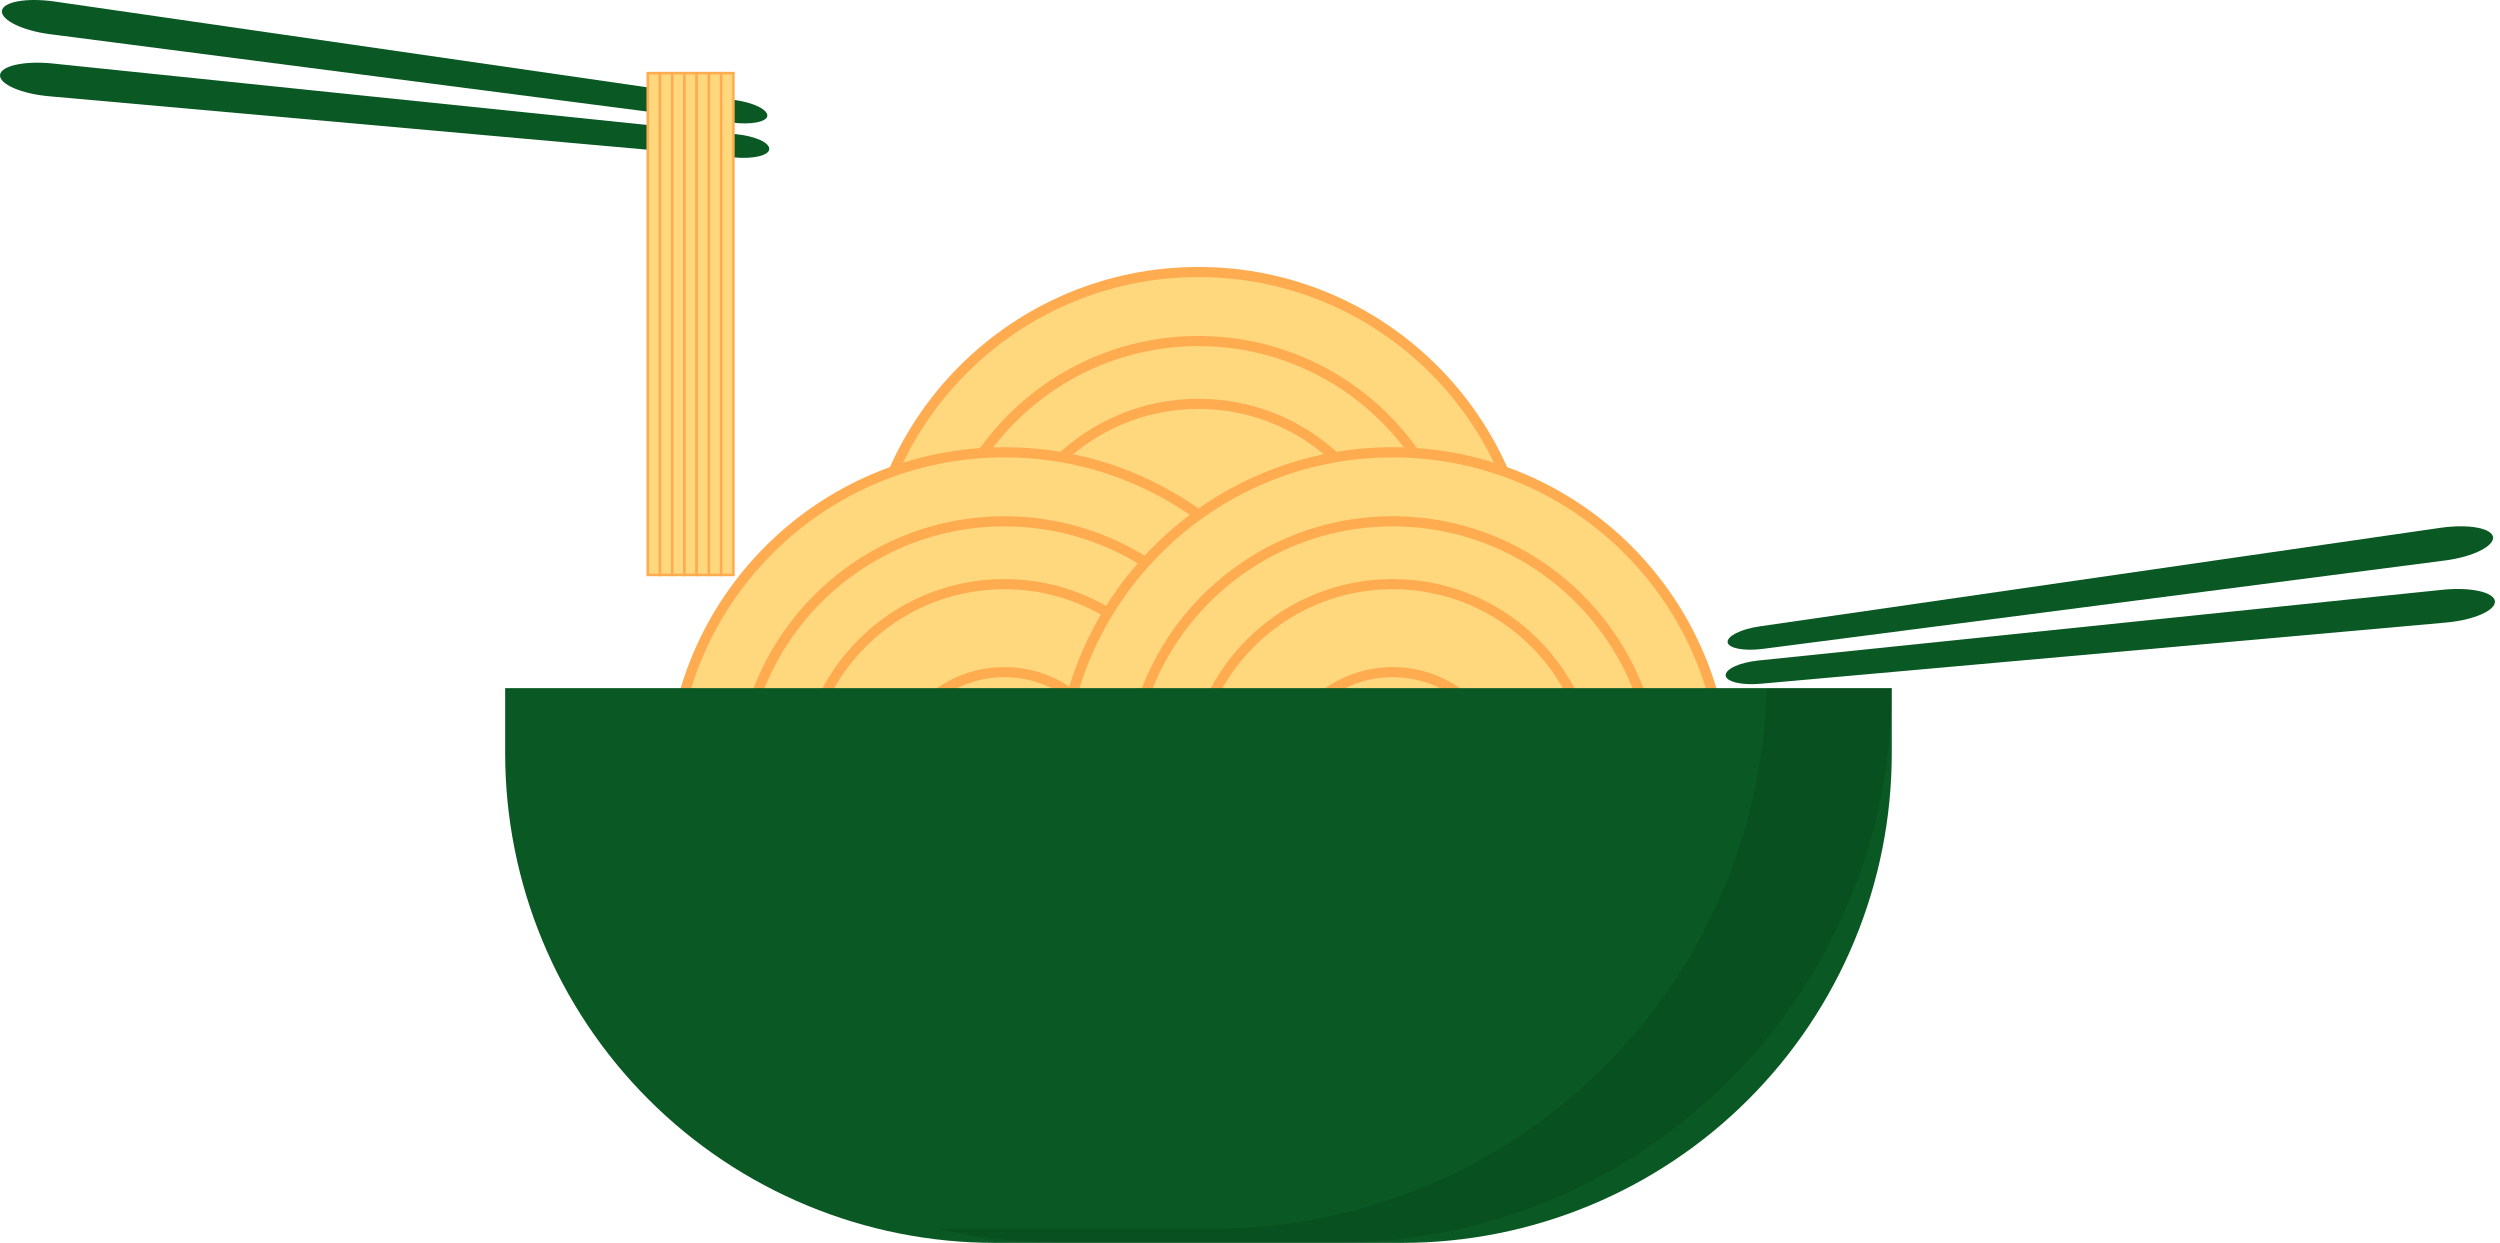 <svg width="175" height="87" viewBox="0 0 175 87" fill="none" xmlns="http://www.w3.org/2000/svg">
<path d="M51.254 8.58L3.506 2.394C1.57 2.146 0.079 1.409 0.13 0.766C0.216 0.124 1.844 -0.176 3.823 0.107L51.468 7.004C52.779 7.192 53.772 7.689 53.712 8.126C53.653 8.537 52.556 8.751 51.254 8.58Z" fill="#0A5924"/>
<path d="M51.553 9.394L3.66 4.442C1.715 4.245 0.062 4.605 0.002 5.247C-0.058 5.89 1.492 6.567 3.429 6.738L51.408 11.022C52.727 11.142 53.807 10.885 53.849 10.448C53.884 9.985 52.864 9.531 51.553 9.394Z" fill="#0A5924"/>
<path d="M123.402 45.421L171.141 39.235C173.077 38.987 174.568 38.25 174.517 37.607C174.431 36.965 172.803 36.665 170.824 36.948L123.179 43.845C121.868 44.033 120.874 44.53 120.934 44.967C120.994 45.378 122.091 45.593 123.402 45.421Z" fill="#0A5924"/>
<path d="M123.093 46.235L170.987 41.283C172.932 41.086 174.585 41.446 174.645 42.088C174.705 42.731 173.154 43.408 171.218 43.579L123.239 47.863C121.92 47.983 120.84 47.726 120.797 47.289C120.763 46.826 121.783 46.372 123.093 46.235Z" fill="#0A5924"/>
<path d="M83.896 65.632C96.762 65.632 107.192 55.202 107.192 42.337C107.192 29.471 96.762 19.041 83.896 19.041C71.031 19.041 60.601 29.471 60.601 42.337C60.601 55.202 71.031 65.632 83.896 65.632Z" fill="#FFD77C" stroke="#FFAB50" stroke-width="0.708" stroke-miterlimit="10"/>
<path d="M83.896 60.8C94.093 60.8 102.36 52.534 102.36 42.337C102.36 32.14 94.093 23.873 83.896 23.873C73.699 23.873 65.433 32.14 65.433 42.337C65.433 52.534 73.699 60.8 83.896 60.8Z" fill="#FFD77C" stroke="#FFAB50" stroke-width="0.708" stroke-miterlimit="10"/>
<path d="M83.897 56.405C91.666 56.405 97.965 50.106 97.965 42.337C97.965 34.567 91.666 28.269 83.897 28.269C76.127 28.269 69.828 34.567 69.828 42.337C69.828 50.106 76.127 56.405 83.897 56.405Z" fill="#FFD77C" stroke="#FFAB50" stroke-width="0.708" stroke-miterlimit="10"/>
<path d="M70.308 78.252C83.174 78.252 93.603 67.823 93.603 54.957C93.603 42.091 83.174 31.661 70.308 31.661C57.442 31.661 47.013 42.091 47.013 54.957C47.013 67.823 57.442 78.252 70.308 78.252Z" fill="#FFD77C" stroke="#FFAB50" stroke-width="0.708" stroke-miterlimit="10"/>
<path d="M70.308 73.42C80.505 73.42 88.771 65.154 88.771 54.957C88.771 44.76 80.505 36.493 70.308 36.493C60.111 36.493 51.845 44.76 51.845 54.957C51.845 65.154 60.111 73.42 70.308 73.42Z" fill="#FFD77C" stroke="#FFAB50" stroke-width="0.708" stroke-miterlimit="10"/>
<path d="M70.308 69.025C78.078 69.025 84.376 62.727 84.376 54.957C84.376 47.187 78.078 40.889 70.308 40.889C62.538 40.889 56.24 47.187 56.24 54.957C56.24 62.727 62.538 69.025 70.308 69.025Z" fill="#FFD77C" stroke="#FFAB50" stroke-width="0.708" stroke-miterlimit="10"/>
<path d="M70.308 62.865C74.675 62.865 78.216 59.324 78.216 54.957C78.216 50.59 74.675 47.049 70.308 47.049C65.94 47.049 62.4 50.59 62.4 54.957C62.4 59.324 65.94 62.865 70.308 62.865Z" fill="#FFD77C" stroke="#FFAB50" stroke-width="0.708" stroke-miterlimit="10"/>
<path d="M97.485 78.252C110.35 78.252 120.78 67.823 120.78 54.957C120.78 42.091 110.35 31.661 97.485 31.661C84.619 31.661 74.189 42.091 74.189 54.957C74.189 67.823 84.619 78.252 97.485 78.252Z" fill="#FFD77C" stroke="#FFAB50" stroke-width="0.708" stroke-miterlimit="10"/>
<path d="M97.485 73.42C107.682 73.42 115.948 65.154 115.948 54.957C115.948 44.76 107.682 36.493 97.485 36.493C87.288 36.493 79.022 44.76 79.022 54.957C79.022 65.154 87.288 73.42 97.485 73.42Z" fill="#FFD77C" stroke="#FFAB50" stroke-width="0.708" stroke-miterlimit="10"/>
<path d="M97.485 69.025C105.254 69.025 111.553 62.727 111.553 54.957C111.553 47.187 105.254 40.889 97.485 40.889C89.715 40.889 83.416 47.187 83.416 54.957C83.416 62.727 89.715 69.025 97.485 69.025Z" fill="#FFD77C" stroke="#FFAB50" stroke-width="0.708" stroke-miterlimit="10"/>
<path d="M97.485 62.865C101.852 62.865 105.393 59.324 105.393 54.957C105.393 50.59 101.852 47.049 97.485 47.049C93.117 47.049 89.577 50.59 89.577 54.957C89.577 59.324 93.117 62.865 97.485 62.865Z" fill="#FFD77C" stroke="#FFAB50" stroke-width="0.708" stroke-miterlimit="10"/>
<path d="M35.361 48.171H132.424V52.729C132.424 57.23 131.537 61.686 129.815 65.844C128.093 70.002 125.568 73.78 122.386 76.962C119.204 80.145 115.426 82.669 111.268 84.391C107.11 86.114 102.654 87 98.153 87H69.631C65.131 87 60.674 86.114 56.517 84.391C52.358 82.669 48.581 80.145 45.398 76.962C42.216 73.78 39.691 70.002 37.969 65.844C36.247 61.686 35.361 57.23 35.361 52.729V48.171Z" fill="#0A5924"/>
<path opacity="0.1" d="M123.667 48.163C123.415 58.287 119.216 67.911 111.967 74.983C104.717 82.055 94.992 86.013 84.864 86.015H65.596C68.407 86.657 71.28 86.984 74.163 86.991H93.578C98.678 86.994 103.729 85.991 108.442 84.041C113.155 82.09 117.437 79.231 121.045 75.625C124.652 72.019 127.514 67.738 129.466 63.026C131.419 58.314 132.424 53.263 132.424 48.163H123.667Z" fill="black"/>
<path d="M46.199 5.119H45.342V40.246H46.199V5.119Z" fill="#FFD77C" stroke="#FFAB50" stroke-width="0.177" stroke-miterlimit="10"/>
<path d="M47.055 5.119H46.199V40.246H47.055V5.119Z" fill="#FFD77C" stroke="#FFAB50" stroke-width="0.177" stroke-miterlimit="10"/>
<path d="M47.912 5.119H47.055V40.246H47.912V5.119Z" fill="#FFD77C" stroke="#FFAB50" stroke-width="0.177" stroke-miterlimit="10"/>
<path d="M48.769 5.119H47.912V40.246H48.769V5.119Z" fill="#FFD77C" stroke="#FFAB50" stroke-width="0.177" stroke-miterlimit="10"/>
<path d="M49.626 5.119H48.769V40.246H49.626V5.119Z" fill="#FFD77C" stroke="#FFAB50" stroke-width="0.177" stroke-miterlimit="10"/>
<path d="M50.483 5.119H49.626V40.246H50.483V5.119Z" fill="#FFD77C" stroke="#FFAB50" stroke-width="0.177" stroke-miterlimit="10"/>
<path d="M51.339 5.119H50.482V40.246H51.339V5.119Z" fill="#FFD77C" stroke="#FFAB50" stroke-width="0.177" stroke-miterlimit="10"/>
</svg>
